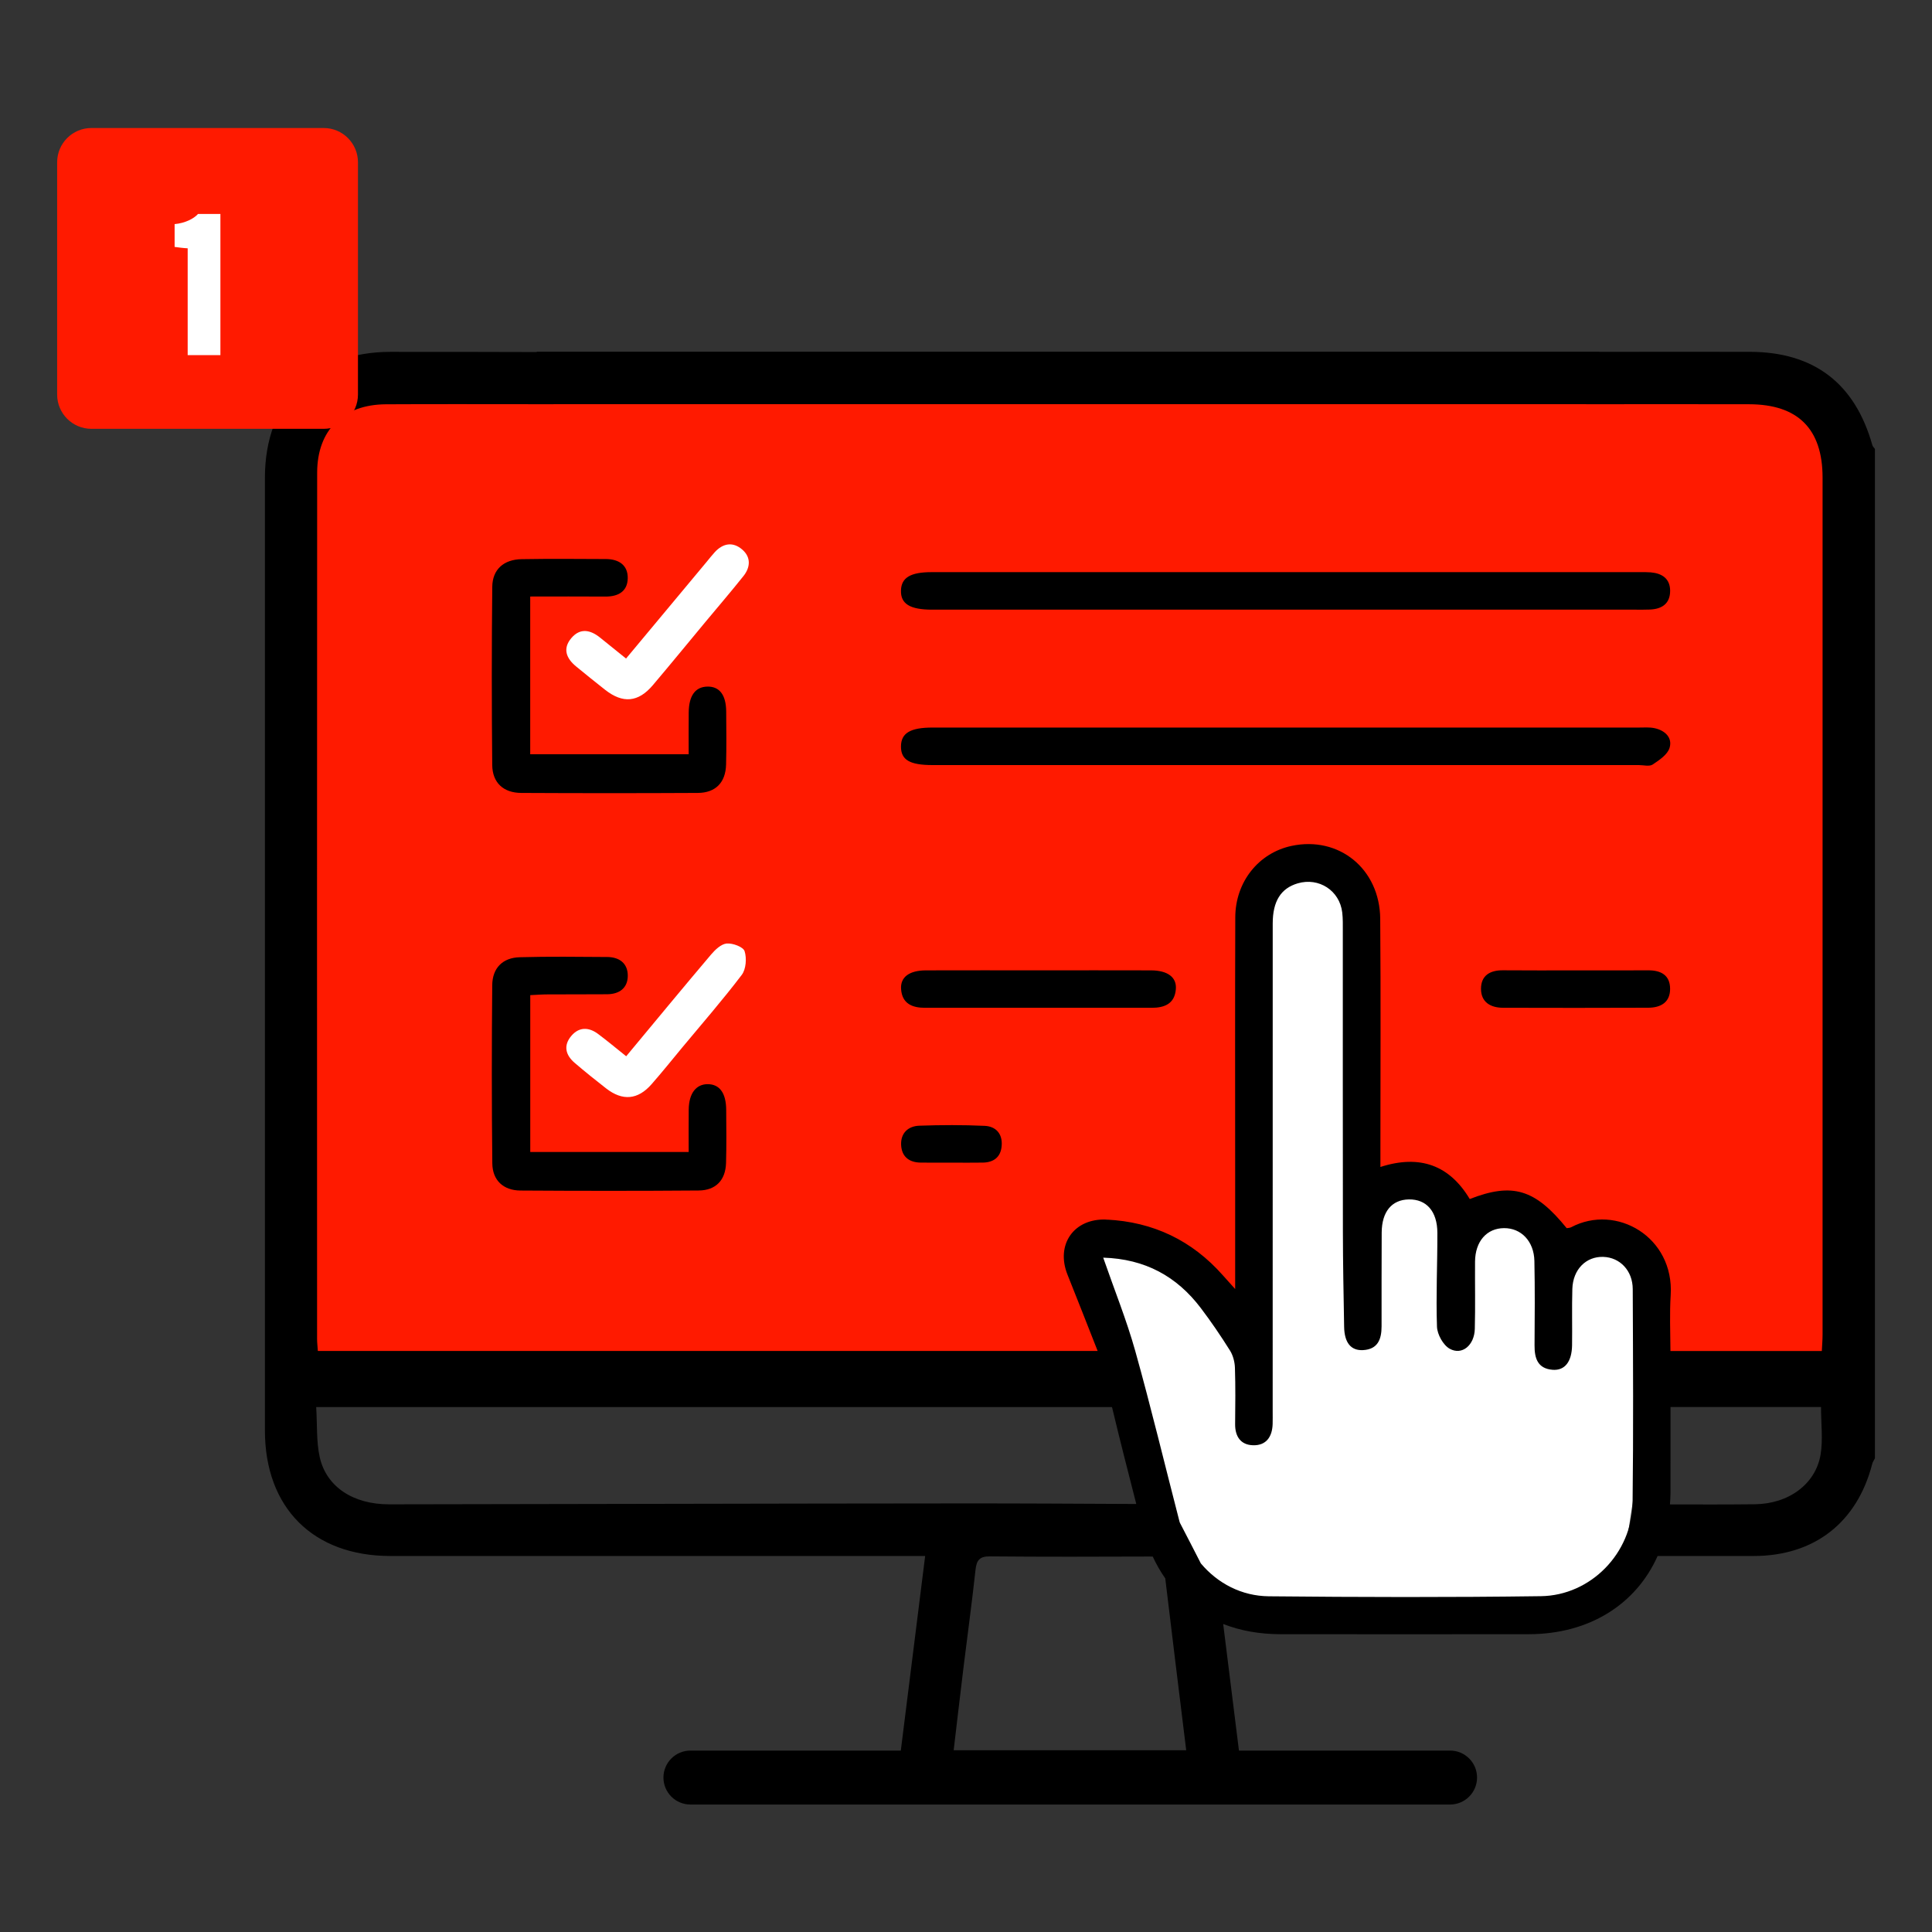 <?xml version="1.0" encoding="utf-8"?>
<!-- Generator: Adobe Illustrator 26.0.1, SVG Export Plug-In . SVG Version: 6.00 Build 0)  -->
<svg version="1.1" id="Layer_1" xmlns="http://www.w3.org/2000/svg" xmlns:xlink="http://www.w3.org/1999/xlink" x="0px" y="0px"
	 viewBox="0 0 500 500" style="enable-background:new 0 0 500 500;" xml:space="preserve">
<rect x="0" y="0" width="500" height="500" fill="#333333" stroke="none"/>
<style type="text/css">
	.st0{fill:#FF1A00;}
	.st1{fill:#FFFFFF;}
</style>
<g>
	<g>
		<path class="st0" d="M477.11,351.3H77.72V120.29c0-11.22,9.09-20.31,20.31-20.31h358.78c11.22,0,20.31,9.09,20.31,20.31V351.3z"/>
		<path class="st1" d="M399.19,417.3l20.31-8.46l3.02-19.83l3.75-29.24v-31.31l-9.31-10.15l-12.69,5.08l-8.46-5.92l-13.54-2.54
			c0,0,0.85,0.85-7.62-3.38s-18.62-3.38-18.62-3.38s-5.08-65.16-5.08-67.69c0-2.54-2.54-16.08-2.54-16.08h-16.08l-9.31,6.77
			c0,0,0.85,85.46,0.85,89.69s-3.38,25.39-3.38,25.39s-11-14.39-12.69-17.77c-1.69-3.38-21.4-12.81-21.4-12.81l-5.68,11.12
			l19.46,61.77l10.15,21.15l16.92,8.46l22.85,1.69L399.19,417.3z"/>
		<g>
			<path d="M428.15,188.44c-1.3-0.27-2.68-0.15-4.03-0.15c-30.33-0.01-60.66,0-90.99,0c-30.6,0-61.2,0-91.79,0
				c-5.77,0-8.16,1.44-8.17,4.9c-0.01,3.47,2.26,4.81,8.18,4.81c60.93,0,121.85,0,182.78,0c1.21,0,2.73,0.42,3.58-0.14
				c1.71-1.14,3.86-2.58,4.38-4.33C432.88,190.86,430.85,189,428.15,188.44z"/>
			<path d="M241.25,157.78c30.35,0,60.7,0,91.05,0s60.7,0,91.05,0c1.21,0,2.43,0.02,3.64-0.03c3.13-0.12,5.25-1.55,5.24-4.87
				c-0.01-3.11-2.07-4.49-4.98-4.75c-0.94-0.08-1.89-0.06-2.83-0.06c-61.11,0-122.22,0-183.32,0c-5.48,0-7.84,1.43-7.93,4.75
				C233.07,156.28,235.49,157.78,241.25,157.78z"/>
			<path d="M134.9,205.21c15.23,0.08,30.45,0.08,45.68,0c4.61-0.02,7.21-2.7,7.33-7.33c0.12-4.58,0.06-9.16,0.03-13.74
				c-0.03-4.31-1.75-6.53-4.9-6.45c-3.1,0.08-4.75,2.34-4.8,6.66c-0.04,3.6-0.01,7.2-0.01,10.85c-13.95,0-27.44,0-41.01,0
				c0-13.63,0-26.91,0-40.82c6.8,0,13.11-0.04,19.43,0.01c3.31,0.03,5.75-1.3,5.81-4.73c0.06-3.41-2.31-4.96-5.62-4.98
				c-7.28-0.03-14.55-0.1-21.83,0.03c-4.65,0.08-7.57,2.66-7.61,7.18c-0.16,15.36-0.16,30.72-0.01,46.08
				C127.43,202.58,130.3,205.19,134.9,205.21z"/>
			<path d="M183.18,280.58c-3.05-0.01-4.89,2.39-4.94,6.57c-0.04,3.71-0.01,7.43-0.01,10.98c-14.08,0-27.49,0-41,0
				c0-13.63,0-26.93,0-40.59c1.63-0.07,3.07-0.19,4.52-0.19c5.12-0.03,10.25,0,15.37-0.04c3.16-0.02,5.34-1.59,5.35-4.79
				c0.01-3.22-2.19-4.83-5.32-4.85c-7.55-0.05-15.11-0.15-22.65,0.06c-4.4,0.12-7.07,2.79-7.11,7.24
				c-0.14,15.37-0.15,30.75,0.02,46.12c0.05,4.39,2.87,6.99,7.28,7.02c15.37,0.1,30.75,0.11,46.12-0.01
				c4.46-0.03,6.96-2.69,7.09-7.13c0.13-4.58,0.07-9.17,0.04-13.75C187.91,282.89,186.24,280.6,183.18,280.58z"/>
			<path d="M297.89,251.13c-9.57-0.03-19.14-0.01-28.71-0.01c-9.84,0-19.68-0.02-29.52,0.01c-4.33,0.01-6.68,1.73-6.46,4.85
				c0.27,3.79,2.9,4.84,6.21,4.84c19.55,0.01,39.09,0.01,58.64,0c3.31,0,5.95-1.03,6.26-4.81
				C304.57,252.91,302.19,251.15,297.89,251.13z"/>
			<path class="st1" d="M184.97,142.91c-0.73,0.79-1.38,1.65-2.07,2.47c-6.88,8.25-13.76,16.51-20.88,25.05
				c-2.52-2.03-4.61-3.71-6.7-5.4c-2.53-2.05-5.19-2.58-7.47,0.12c-2.3,2.73-1.29,5.25,1.24,7.32c2.5,2.04,5,4.09,7.54,6.07
				c4.58,3.58,8.55,3.22,12.3-1.19c4.61-5.44,9.12-10.96,13.68-16.45c3.27-3.93,6.6-7.81,9.79-11.81c1.82-2.28,1.99-4.88-0.31-6.87
				C189.69,140.15,187.13,140.56,184.97,142.91z"/>
			<path class="st1" d="M188.08,244.18c-1.44,0.12-3,1.61-4.07,2.87c-7.3,8.61-14.48,17.33-21.95,26.31
				c-2.69-2.14-4.94-4.04-7.31-5.8c-2.36-1.75-4.85-1.84-6.85,0.48c-2.17,2.52-1.55,5.01,0.85,7.05c2.66,2.27,5.38,4.47,8.14,6.61
				c4.24,3.28,8.18,2.94,11.72-1.09c2.75-3.13,5.36-6.39,8.02-9.6c5.16-6.21,10.47-12.3,15.34-18.72c1.11-1.47,1.31-4.31,0.73-6.13
				C192.35,245.06,189.64,244.05,188.08,244.18z"/>
			<path d="M426.53,251.12c-6.19,0.03-12.39,0.01-18.58,0.01c-6.33,0-12.66,0.04-18.99-0.02c-3.36-0.03-5.68,1.36-5.68,4.8
				c0.01,3.46,2.47,4.89,5.71,4.9c12.52,0.03,25.05,0.05,37.57-0.01c3.19-0.01,5.68-1.35,5.66-4.91
				C432.2,252.34,429.82,251.1,426.53,251.12z"/>
			<path d="M254.85,291.37c-5.63-0.26-11.28-0.24-16.92-0.04c-2.89,0.1-4.85,1.89-4.72,4.96c0.13,3.01,2.02,4.55,5.04,4.59
				c2.69,0.03,5.37,0.01,8.06,0.01c2.69,0,5.38,0.04,8.06-0.01c2.82-0.05,4.63-1.44,4.86-4.32
				C259.5,293.47,257.77,291.51,254.85,291.37z"/>
		</g>
	</g>
	<path d="M484.56,115.2c-4.51-16.03-15.14-24.13-31.76-24.15c-12.07-0.02-24.14,0-36.21,0c-0.9,0-1.79,0-2.7,0v-0.02h-275v0.08
		c-12.62-0.03-25.25-0.07-37.87-0.05c-19.87,0.02-32.46,12.66-32.46,32.59c-0.01,82.18-0.01,164.37,0,246.55
		c0,20,12.47,32.49,32.46,32.49c44.48,0.01,88.97,0,133.45,0c1.57,0,3.13,0,4.96,0c-2.14,17.13-4.21,33.66-6.3,50.36h-54.45
		c-3.85,0-6.98,3.12-6.98,6.98s3.12,6.98,6.98,6.98h196.6c3.85,0,6.98-3.12,6.98-6.98s-3.12-6.98-6.98-6.98h-54.64
		c-1.37-10.97-2.72-21.84-4.08-32.76c4.4,1.72,9.34,2.63,14.76,2.64c21.45,0.02,42.89,0.03,64.34,0
		c15.7-0.02,27.78-7.78,33.33-20.24c8.29,0,16.59,0,24.88,0c15.69-0.01,26.77-8.68,30.67-23.87c0.13-0.5,0.46-0.94,0.69-1.41
		c0-87.08,0-174.15,0-261.23C484.99,115.85,484.66,115.56,484.56,115.2z M100.71,389.32c-9.28,0.01-16.23-4.5-17.96-12.19
		c-0.9-4.02-0.63-8.3-0.92-12.99c68.83,0,137.42,0,205.93,0c0.03,0.12,0.08,0.21,0.11,0.34c1.97,8.27,4.09,16.51,6.2,24.75
		c-14.97-0.07-29.95-0.16-44.92-0.15C199.67,389.11,150.19,389.26,100.71,389.32z M297.6,402.83c0.25,0,0.49,0,0.73,0.01
		c0.94,2.03,2.02,3.91,3.24,5.65c1.75,14.71,3.58,29.43,5.42,44.47c-20.25,0-39.98,0-60.18,0c0.87-7.36,1.7-14.54,2.58-21.71
		c1.02-8.32,2.17-16.64,3.07-24.97c0.27-2.48,1.04-3.51,3.71-3.49C269.98,402.92,283.79,402.88,297.6,402.83z M422.51,389.01
		c-0.16,12.91-10.8,23.9-23.72,24.08c-23.47,0.32-46.95,0.26-70.42,0.03c-7.01-0.07-13.22-3.31-17.59-8.51
		c-1.82-3.5-3.57-7.01-5.42-10.51c-0.03-0.1-0.07-0.19-0.1-0.29c-3.81-14.73-7.36-29.54-11.46-44.19c-2.24-8-5.38-15.75-8.29-24.14
		c10.85,0.33,19.03,4.84,25.24,13.02c2.69,3.54,5.19,7.23,7.56,11c0.8,1.27,1.24,2.96,1.29,4.48c0.16,4.85,0.1,9.71,0.05,14.57
		c-0.03,3.21,1.44,5.39,4.63,5.48c3.43,0.1,4.99-2.21,5.08-5.52c0.03-1.08,0.01-2.16,0.01-3.24c0-42.09,0-84.18,0.01-126.27
		c0-5.77,2.12-9.11,6.47-10.39c5.48-1.61,10.85,1.87,11.52,7.54c0.19,1.6,0.15,3.23,0.15,4.85c0.01,25.9-0.02,51.8,0.02,77.71
		c0.01,8.22,0.18,16.45,0.32,24.67c0.07,4.08,1.73,6.18,4.86,6.03c3.9-0.19,4.83-2.87,4.83-6.16c0.02-8.09-0.03-16.19,0.03-24.28
		c0.04-5.41,2.62-8.48,7.02-8.56c4.56-0.08,7.38,3.08,7.39,8.67c0.02,8.09-0.38,16.19-0.1,24.27c0.07,1.99,1.6,4.76,3.28,5.7
		c3.2,1.79,6.4-0.89,6.51-5.14c0.15-5.8,0.02-11.6,0.06-17.4c0.04-5.24,3.02-8.64,7.5-8.67c4.43-0.03,7.75,3.38,7.86,8.5
		c0.15,7.28,0.09,14.57,0.04,21.85c-0.02,3.33,0.8,5.99,4.65,6.31c3.17,0.26,5-2.08,5.06-6.35c0.07-4.86-0.07-9.72,0.07-14.57
		c0.15-5.05,3.54-8.44,8.01-8.3c4.31,0.14,7.6,3.55,7.62,8.32C422.63,352.04,422.74,370.53,422.51,389.01z M471.16,376.47
		c-1.3,7.65-8.28,12.74-17.03,12.83c-7.32,0.08-14.63,0.06-21.95,0.04c0.07-0.97,0.13-1.94,0.14-2.94
		c0.02-7.29,0.01-14.64,0.01-22.26c12.98,0,25.97,0,38.95,0C471.27,368.42,471.82,372.55,471.16,376.47z M471.68,345.35
		c0,1.43-0.13,2.87-0.19,4.29c-13.08,0-26.12,0-39.18,0c-0.04-5.11-0.23-9.81,0.06-14.46c0.94-15.04-14.07-23.75-25.76-17.57
		c-0.34,0.18-0.78,0.17-1.15,0.24c-8.17-10.08-13.99-11.88-25.09-7.54c-5.2-8.68-12.81-11.61-23.12-8.3c0-1.85,0-3.28,0-4.71
		c0-19.83,0.11-39.66-0.05-59.49c-0.1-12.96-10.69-21.51-22.96-18.89c-8.5,1.82-14.52,9.29-14.55,18.48
		c-0.08,22.39-0.03,44.79-0.03,67.18c0,9.39,0,18.78,0,29.02c-1.44-1.6-2.31-2.55-3.15-3.51c-8-9.07-18.06-13.87-30.11-14.46
		c-8.45-0.41-13.26,6.45-10.13,14.26c2.57,6.4,5.08,12.84,7.8,19.74c-67.29,0-134.54,0-201.81,0c-0.08-1.25-0.2-2.18-0.2-3.12
		c-0.01-74.73-0.03-149.45,0.02-224.18c0.01-11.05,6.74-17.64,17.81-17.7c13.02-0.07,26.04-0.02,39.06-0.02c1.44,0,2.88,0,4.3,0
		c0,0,0-0.01,0-0.01h267.22c0,0,0,0.01,0,0.01c1.83,0,3.29,0,4.76,0c12.48,0,24.95-0.02,37.43,0.01
		c12.64,0.02,19.01,6.36,19.02,18.98C471.7,197.53,471.69,271.44,471.68,345.35z"/>
	<path class="st0" d="M83.77,110.98H23.66c-4.9,0-8.87-3.97-8.87-8.87V42c0-4.9,3.97-8.87,8.87-8.87h60.11
		c4.9,0,8.87,3.97,8.87,8.87v60.11C92.64,107.01,88.67,110.98,83.77,110.98z"/>
	<g>
		<path class="st1" d="M48.57,91.91V64.26c-0.97-0.04-2.52-0.23-3.38-0.36v-5.9c2.66-0.24,4.97-1.39,6.05-2.62h5.8v36.52H48.57z"/>
	</g>
</g>
</svg>
